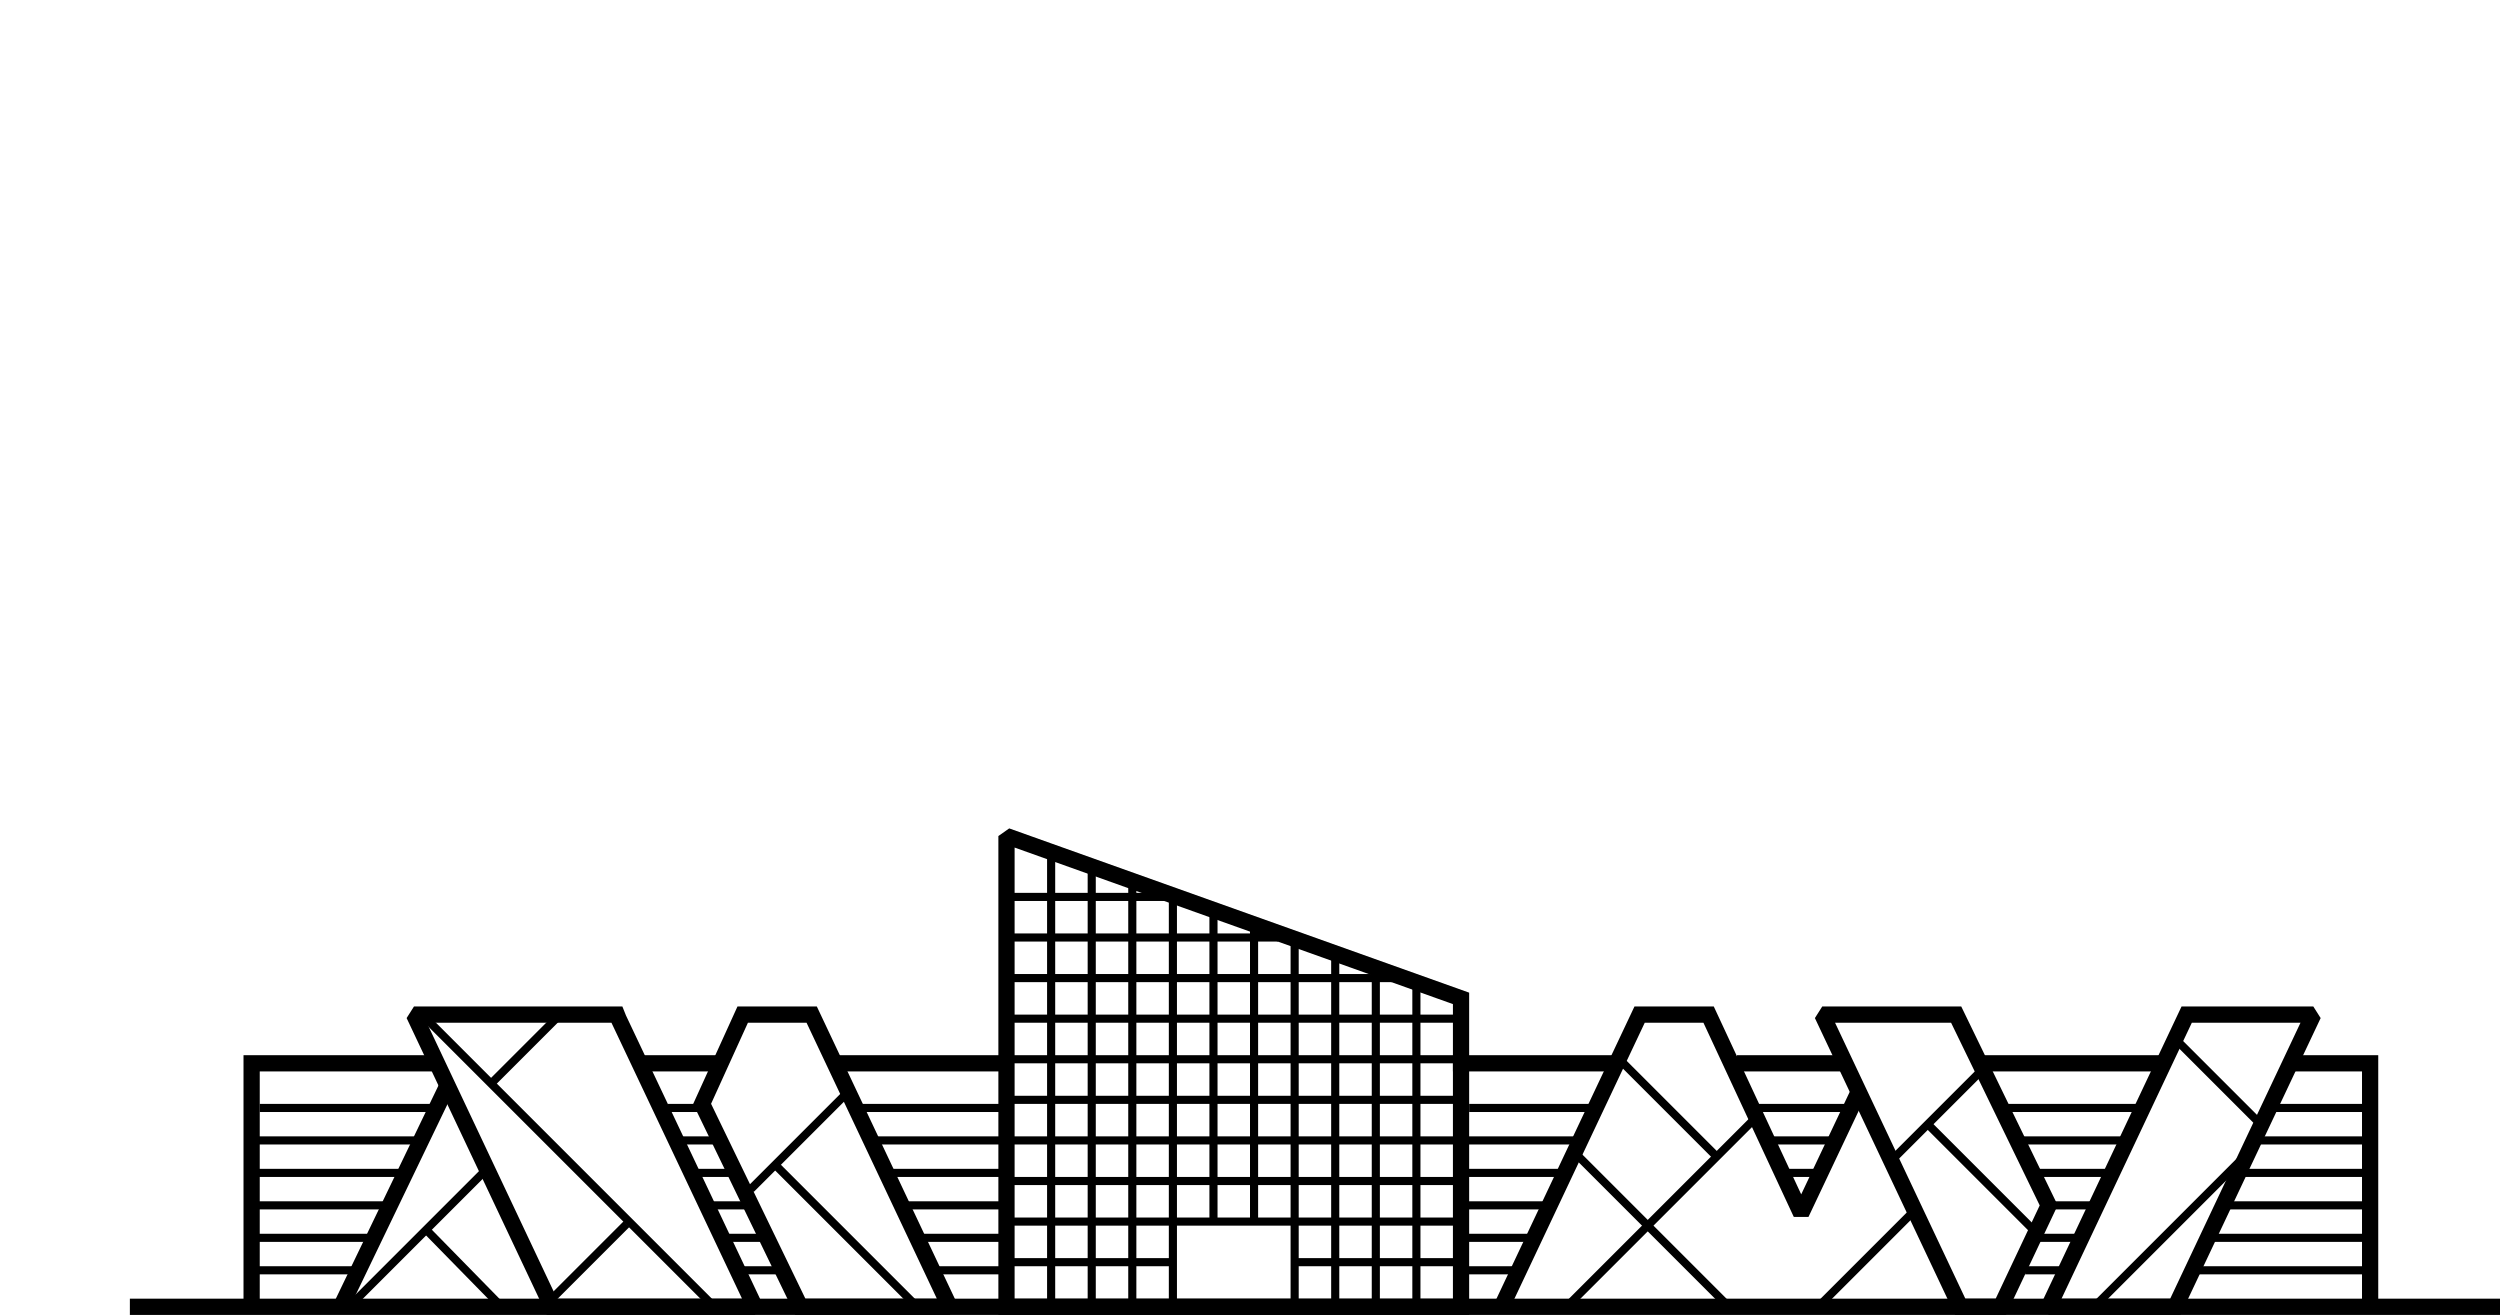 <?xml version="1.0" encoding="utf-8"?>
<!-- Generator: Adobe Illustrator 19.2.1, SVG Export Plug-In . SVG Version: 6.00 Build 0)  -->
<svg version="1.1" id="Слой_1" xmlns="http://www.w3.org/2000/svg" xmlns:xlink="http://www.w3.org/1999/xlink" x="0px" y="0px"
	 viewBox="0 0 308 162" style="enable-background:new 0 0 308 162;" xml:space="preserve">
<style type="text/css">
	.st0{fill:none;stroke:#000000;stroke-width:2;stroke-miterlimit:1.5;}
	.st1{fill:none;stroke:#000000;stroke-miterlimit:1.5;}
</style>
<g>
	<line class="st0" x1="16" y1="161" x2="308" y2="161"/>
	<polygon class="st0" points="180,123 124,103 124,161 180,161 	"/>
	<polygon class="st0" points="93,161 76.2,125.5 76,125 51,125 68,161 	"/>
	<line class="st0" x1="55" y1="134" x2="42" y2="161"/>
	<polygon class="st0" points="117,161 100,125 91.5,125 86.5,136 98.6,161 	"/>
	<polygon class="st0" points="285,125 269.4,125 252.4,161 268,161 	"/>
	<polyline class="st0" points="185,161 202,125 210.5,125 221.9,149.5 229,134.5 	"/>
	<polygon class="st0" points="241,125 224.5,125 241.5,161 246.5,161 252.4,148.5 	"/>
	<line class="st0" x1="199" y1="131" x2="179" y2="131"/>
	<line class="st0" x1="214" y1="131" x2="227" y2="131"/>
	<line class="st0" x1="244" y1="131" x2="266.5" y2="131"/>
	<polyline class="st0" points="282.5,131 292,131 292,161 	"/>
	<polyline class="st0" points="53.6,131 31,131 31,161 	"/>
	<line class="st0" x1="79" y1="131" x2="88.5" y2="131"/>
	<line class="st0" x1="103" y1="131" x2="124" y2="131"/>
	<line class="st1" x1="129.5" y1="161" x2="129.5" y2="105.5"/>
	<line class="st1" x1="134.5" y1="161" x2="134.5" y2="107"/>
	<line class="st1" x1="139.5" y1="161" x2="139.5" y2="109"/>
	<line class="st1" x1="144.5" y1="161" x2="144.5" y2="110"/>
	<line class="st1" x1="149.5" y1="150.5" x2="149.5" y2="112.5"/>
	<line class="st1" x1="154.5" y1="150.5" x2="154.5" y2="113.9"/>
	<line class="st1" x1="159.5" y1="161" x2="159.5" y2="115.5"/>
	<line class="st1" x1="164.5" y1="161" x2="164.5" y2="117.5"/>
	<line class="st1" x1="169.5" y1="161" x2="169.5" y2="119"/>
	<line class="st1" x1="174.5" y1="161" x2="174.5" y2="121"/>
	<line class="st1" x1="124.5" y1="155.5" x2="144.6" y2="155.5"/>
	<line class="st1" x1="159.7" y1="155.5" x2="179.5" y2="155.5"/>
	<line class="st1" x1="32" y1="136.5" x2="53" y2="136.5"/>
	<line class="st1" x1="181" y1="136.5" x2="196.5" y2="136.5"/>
	<line class="st1" x1="291.5" y1="136.5" x2="280.1" y2="136.5"/>
	<line class="st1" x1="216.5" y1="136.5" x2="227.3" y2="136.5"/>
	<line class="st1" x1="246.8" y1="136.5" x2="263.5" y2="136.5"/>
	<line class="st1" x1="123.3" y1="136.5" x2="106" y2="136.5"/>
	<line class="st1" x1="82.3" y1="136.5" x2="86" y2="136.5"/>
	<line class="st1" x1="31.9" y1="140.5" x2="51.7" y2="140.5"/>
	<line class="st1" x1="180.9" y1="140.5" x2="194.5" y2="140.5"/>
	<line class="st1" x1="291" y1="140.5" x2="278.5" y2="140.5"/>
	<line class="st1" x1="218.5" y1="140.5" x2="225.7" y2="140.5"/>
	<line class="st1" x1="248.9" y1="140.5" x2="261.5" y2="140.5"/>
	<line class="st1" x1="250.5" y1="144.5" x2="259.4" y2="144.5"/>
	<line class="st1" x1="252.5" y1="148.5" x2="257.7" y2="148.5"/>
	<line class="st1" x1="251" y1="152.5" x2="256.2" y2="152.5"/>
	<line class="st1" x1="249.5" y1="156.5" x2="254.7" y2="156.5"/>
	<line class="st1" x1="123.4" y1="140.5" x2="107.7" y2="140.5"/>
	<line class="st1" x1="83.5" y1="140.5" x2="88.4" y2="140.5"/>
	<line class="st1" x1="31.8" y1="144.5" x2="49.5" y2="144.5"/>
	<line class="st1" x1="180.7" y1="144.5" x2="192.5" y2="144.5"/>
	<line class="st1" x1="291.1" y1="144.5" x2="276.5" y2="144.5"/>
	<line class="st1" x1="220" y1="144.5" x2="223.9" y2="144.5"/>
	<line class="st1" x1="123.5" y1="144.5" x2="109.5" y2="144.5"/>
	<line class="st1" x1="85.5" y1="144.5" x2="90.5" y2="144.5"/>
	<line class="st1" x1="31.6" y1="148.5" x2="47.6" y2="148.5"/>
	<line class="st1" x1="180.6" y1="148.5" x2="190.5" y2="148.5"/>
	<line class="st1" x1="291.3" y1="148.5" x2="274.5" y2="148.5"/>
	<line class="st1" x1="123.7" y1="148.5" x2="111.5" y2="148.5"/>
	<line class="st1" x1="87.5" y1="148.5" x2="92.4" y2="148.5"/>
	<line class="st1" x1="31.5" y1="152.5" x2="45.5" y2="152.5"/>
	<line class="st1" x1="180.5" y1="152.5" x2="188.9" y2="152.5"/>
	<line class="st1" x1="291.4" y1="152.5" x2="272.5" y2="152.5"/>
	<line class="st1" x1="123.8" y1="152.5" x2="113.5" y2="152.5"/>
	<line class="st1" x1="89.5" y1="152.5" x2="94.4" y2="152.5"/>
	<line class="st1" x1="31.4" y1="156.5" x2="43.5" y2="156.5"/>
	<line class="st1" x1="180.4" y1="156.5" x2="187.4" y2="156.5"/>
	<line class="st1" x1="291.5" y1="156.5" x2="270.5" y2="156.5"/>
	<line class="st1" x1="123.9" y1="156.5" x2="115.5" y2="156.5"/>
	<line class="st1" x1="91.5" y1="156.5" x2="96.5" y2="156.5"/>
	<line class="st1" x1="124.5" y1="145.5" x2="179.5" y2="145.5"/>
	<line class="st1" x1="124.5" y1="150.5" x2="179.5" y2="150.5"/>
	<line class="st1" x1="124.5" y1="140.5" x2="179.5" y2="140.5"/>
	<line class="st1" x1="124.5" y1="135.5" x2="179.5" y2="135.5"/>
	<line class="st1" x1="124.5" y1="130.5" x2="179.5" y2="130.5"/>
	<line class="st1" x1="124.5" y1="125.5" x2="179.5" y2="125.5"/>
	<line class="st1" x1="124.5" y1="120.5" x2="171.5" y2="120.5"/>
	<line class="st1" x1="124.5" y1="115.5" x2="157.5" y2="115.5"/>
	<line class="st1" x1="124.5" y1="110.5" x2="144.5" y2="110.5"/>
	<line class="st1" x1="194" y1="142" x2="213" y2="161"/>
	<line class="st1" x1="268" y1="128" x2="278" y2="138"/>
	<line class="st1" x1="237.5" y1="138.5" x2="251" y2="152"/>
	<line class="st1" x1="200" y1="131" x2="211.5" y2="142.5"/>
	<line class="st1" x1="193" y1="161" x2="216" y2="138"/>
	<line class="st1" x1="224" y1="161" x2="236" y2="149"/>
	<line class="st1" x1="258" y1="161" x2="276" y2="143"/>
	<line class="st1" x1="233" y1="143" x2="245" y2="131"/>
	<line class="st1" x1="52.5" y1="125.5" x2="87.5" y2="160.5"/>
	<line class="st1" x1="95.5" y1="143.5" x2="112.5" y2="160.5"/>
	<line class="st1" x1="43" y1="161" x2="60" y2="144"/>
	<line class="st1" x1="68" y1="160" x2="77.2" y2="150.8"/>
	<line class="st1" x1="92.5" y1="146.5" x2="104" y2="135"/>
	<line class="st1" x1="60.5" y1="133.5" x2="68.5" y2="125.5"/>
	<line class="st1" x1="62.1" y1="161.3" x2="52.5" y2="151.5"/>
</g>
</svg>
